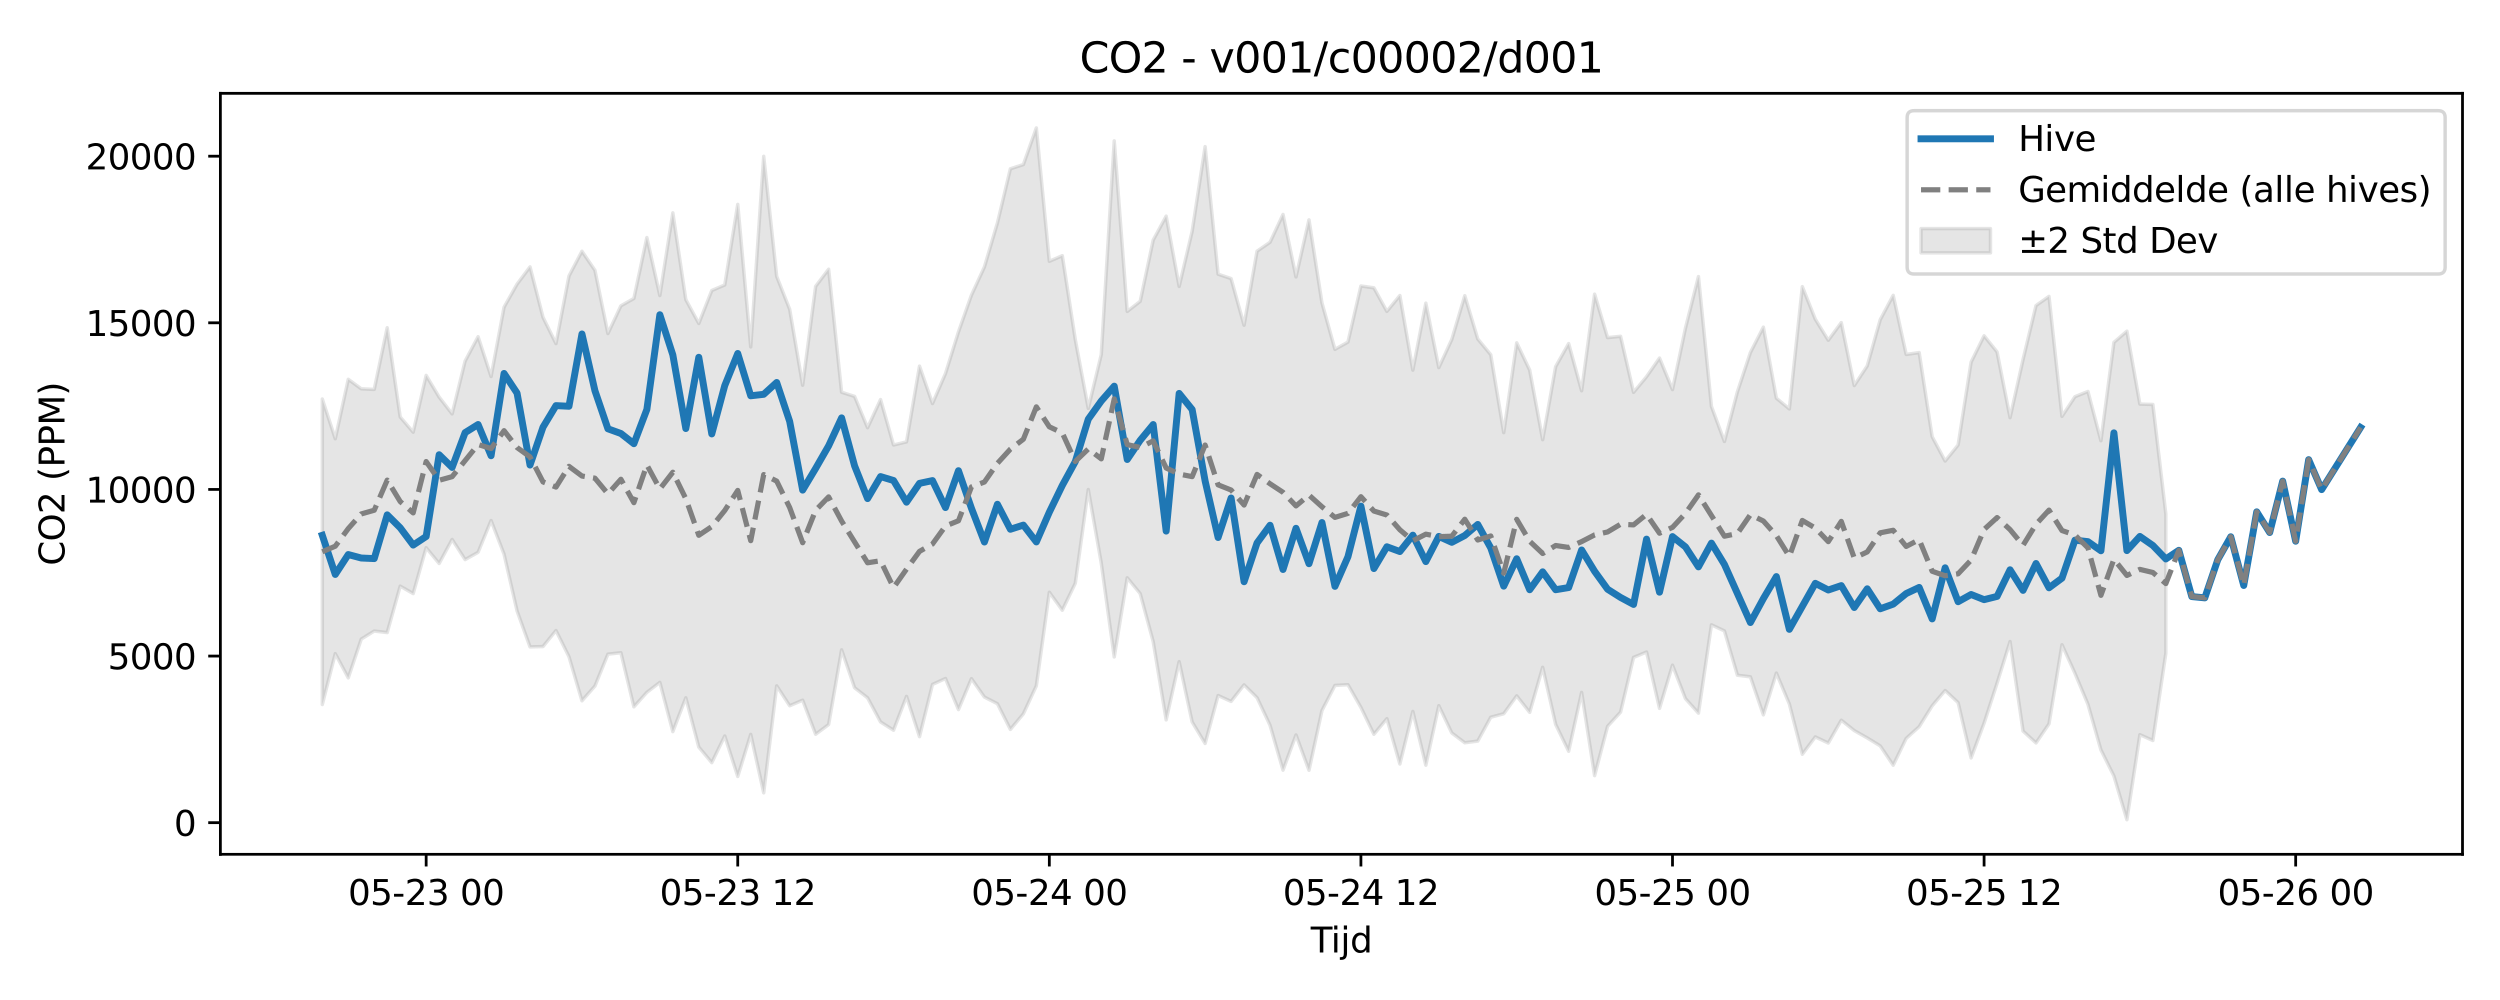 <?xml version="1.0" encoding="utf-8" standalone="no"?>
<!DOCTYPE svg PUBLIC "-//W3C//DTD SVG 1.1//EN"
  "http://www.w3.org/Graphics/SVG/1.1/DTD/svg11.dtd">
<svg xmlns:xlink="http://www.w3.org/1999/xlink" width="720pt" height="288pt" viewBox="0 0 720 288" xmlns="http://www.w3.org/2000/svg" version="1.1">
 <defs>
  <style type="text/css">*{stroke-linejoin: round; stroke-linecap: butt}</style>
 </defs>
 <g id="figure_1">
  <g id="patch_1">
   <path d="M 0 288 
L 720 288 
L 720 0 
L 0 0 
z
" style="fill: #ffffff"/>
  </g>
  <g id="axes_1">
   <g id="patch_2">
    <path d="M 63.47 246.04 
L 709.2 246.04 
L 709.2 26.88 
L 63.47 26.88 
z
" style="fill: #ffffff"/>
   </g>
   <g id="FillBetweenPolyCollection_1">
    <defs>
     <path id="maecdda63f0" d="M 92.821 -173.088 
L 92.821 -85.091 
L 96.56 -99.752 
L 100.299 -92.771 
L 104.038 -103.938 
L 107.777 -106.259 
L 111.516 -105.819 
L 115.256 -119.197 
L 118.995 -117.043 
L 122.734 -130.26 
L 126.473 -125.713 
L 130.212 -132.64 
L 133.951 -126.837 
L 137.69 -128.931 
L 141.429 -138.089 
L 145.168 -128.397 
L 148.907 -112.069 
L 152.646 -101.693 
L 156.385 -101.79 
L 160.124 -106.404 
L 163.863 -98.877 
L 167.602 -86.169 
L 171.341 -90.416 
L 175.08 -99.601 
L 178.819 -100.021 
L 182.558 -84.425 
L 186.297 -88.603 
L 190.036 -91.478 
L 193.775 -77.292 
L 197.514 -87.034 
L 201.253 -72.841 
L 204.992 -68.35 
L 208.731 -76.042 
L 212.47 -64.373 
L 216.209 -76.501 
L 219.948 -59.657 
L 223.687 -90.473 
L 227.426 -84.742 
L 231.165 -86.346 
L 234.904 -76.532 
L 238.643 -79.321 
L 242.382 -100.849 
L 246.121 -89.935 
L 249.861 -87.026 
L 253.6 -80.072 
L 257.339 -77.696 
L 261.078 -87.429 
L 264.817 -75.848 
L 268.556 -90.877 
L 272.295 -92.589 
L 276.034 -83.638 
L 279.773 -92.547 
L 283.512 -87.24 
L 287.251 -85.336 
L 290.99 -77.918 
L 294.729 -82.412 
L 298.468 -90.482 
L 302.207 -117.431 
L 305.946 -112.25 
L 309.685 -120.02 
L 313.424 -147.024 
L 317.163 -125.821 
L 320.902 -98.795 
L 324.641 -121.598 
L 328.38 -117.037 
L 332.119 -103.209 
L 335.858 -80.672 
L 339.597 -97.445 
L 343.336 -80.086 
L 347.075 -73.873 
L 350.814 -87.696 
L 354.553 -85.981 
L 358.292 -90.757 
L 362.031 -87.072 
L 365.77 -79.118 
L 369.509 -66.188 
L 373.248 -76.339 
L 376.987 -66.159 
L 380.726 -83.351 
L 384.465 -90.594 
L 388.205 -90.806 
L 391.944 -84.259 
L 395.683 -76.525 
L 399.422 -81.026 
L 403.161 -67.964 
L 406.9 -83.109 
L 410.639 -67.62 
L 414.378 -84.766 
L 418.117 -76.906 
L 421.856 -74.081 
L 425.595 -74.567 
L 429.334 -81.436 
L 433.073 -82.438 
L 436.812 -87.59 
L 440.551 -82.84 
L 444.29 -95.821 
L 448.029 -79.373 
L 451.768 -71.632 
L 455.507 -88.594 
L 459.246 -64.614 
L 462.985 -78.826 
L 466.724 -82.901 
L 470.463 -98.661 
L 474.202 -100.218 
L 477.941 -83.985 
L 481.68 -96.435 
L 485.419 -86.782 
L 489.158 -82.611 
L 492.897 -108.056 
L 496.636 -106.29 
L 500.375 -93.534 
L 504.114 -93.077 
L 507.853 -82.117 
L 511.592 -94.152 
L 515.331 -85.252 
L 519.07 -70.772 
L 522.809 -75.77 
L 526.549 -74.005 
L 530.288 -80.584 
L 534.027 -77.593 
L 537.766 -75.478 
L 541.505 -73.182 
L 545.244 -67.614 
L 548.983 -75.339 
L 552.722 -78.713 
L 556.461 -84.722 
L 560.2 -89.133 
L 563.939 -85.651 
L 567.678 -69.713 
L 571.417 -79.729 
L 575.156 -91.239 
L 578.895 -103.239 
L 582.634 -77.458 
L 586.373 -74.034 
L 590.112 -79.531 
L 593.851 -102.323 
L 597.59 -94.085 
L 601.329 -85.161 
L 605.068 -72.027 
L 608.807 -64.51 
L 612.546 -51.922 
L 616.285 -76.417 
L 620.024 -74.733 
L 623.763 -99.874 
L 623.763 -139.986 
L 623.763 -139.986 
L 620.024 -171.518 
L 616.285 -171.62 
L 612.546 -192.622 
L 608.807 -189.4 
L 605.068 -161.06 
L 601.329 -175.26 
L 597.59 -173.754 
L 593.851 -168.086 
L 590.112 -202.642 
L 586.373 -200.001 
L 582.634 -184.437 
L 578.895 -167.715 
L 575.156 -186.642 
L 571.417 -191.296 
L 567.678 -183.701 
L 563.939 -159.849 
L 560.2 -155.225 
L 556.461 -162.24 
L 552.722 -186.461 
L 548.983 -185.912 
L 545.244 -202.949 
L 541.505 -195.923 
L 537.766 -182.619 
L 534.027 -176.964 
L 530.288 -195.097 
L 526.549 -190.007 
L 522.809 -196.066 
L 519.07 -205.449 
L 515.331 -170.229 
L 511.592 -173.326 
L 507.853 -193.778 
L 504.114 -186.462 
L 500.375 -175.15 
L 496.636 -160.853 
L 492.897 -170.952 
L 489.158 -208.352 
L 485.419 -193.526 
L 481.68 -175.803 
L 477.941 -184.883 
L 474.202 -179.51 
L 470.463 -175.006 
L 466.724 -191.148 
L 462.985 -190.761 
L 459.246 -203.283 
L 455.507 -175.446 
L 451.768 -189.049 
L 448.029 -182.414 
L 444.29 -161.366 
L 440.551 -181.404 
L 436.812 -189.279 
L 433.073 -163.396 
L 429.334 -185.848 
L 425.595 -190.381 
L 421.856 -202.838 
L 418.117 -190.242 
L 414.378 -182.123 
L 410.639 -200.7 
L 406.9 -181.401 
L 403.161 -202.89 
L 399.422 -198.323 
L 395.683 -205.109 
L 391.944 -205.641 
L 388.205 -189.485 
L 384.465 -187.39 
L 380.726 -200.753 
L 376.987 -224.683 
L 373.248 -208.248 
L 369.509 -226.24 
L 365.77 -218.23 
L 362.031 -215.66 
L 358.292 -194.335 
L 354.553 -207.772 
L 350.814 -209.036 
L 347.075 -245.778 
L 343.336 -221.371 
L 339.597 -205.503 
L 335.858 -225.753 
L 332.119 -218.851 
L 328.38 -201.218 
L 324.641 -198.311 
L 320.902 -247.429 
L 317.163 -185.879 
L 313.424 -170.373 
L 309.685 -190.18 
L 305.946 -214.366 
L 302.207 -212.741 
L 298.468 -251.158 
L 294.729 -240.605 
L 290.99 -239.387 
L 287.251 -223.767 
L 283.512 -211.12 
L 279.773 -202.992 
L 276.034 -192.398 
L 272.295 -180.41 
L 268.556 -171.786 
L 264.817 -182.557 
L 261.078 -160.742 
L 257.339 -159.839 
L 253.6 -172.931 
L 249.861 -164.815 
L 246.121 -173.835 
L 242.382 -175.037 
L 238.643 -210.468 
L 234.904 -205.534 
L 231.165 -177.049 
L 227.426 -198.919 
L 223.687 -208.406 
L 219.948 -242.985 
L 216.209 -188.082 
L 212.47 -229.139 
L 208.731 -205.933 
L 204.992 -204.336 
L 201.253 -194.834 
L 197.514 -201.726 
L 193.775 -226.701 
L 190.036 -202.883 
L 186.297 -219.581 
L 182.558 -202.042 
L 178.819 -199.921 
L 175.08 -191.937 
L 171.341 -210.152 
L 167.602 -215.646 
L 163.863 -208.51 
L 160.124 -189.04 
L 156.385 -196.628 
L 152.646 -211.141 
L 148.907 -206.159 
L 145.168 -199.535 
L 141.429 -179.556 
L 137.69 -191.032 
L 133.951 -184.009 
L 130.212 -168.8 
L 126.473 -173.645 
L 122.734 -179.886 
L 118.995 -163.53 
L 115.256 -167.922 
L 111.516 -193.618 
L 107.777 -175.843 
L 104.038 -176.03 
L 100.299 -178.758 
L 96.56 -161.642 
L 92.821 -173.088 
z
" style="stroke: #808080; stroke-opacity: 0.2"/>
    </defs>
    <g clip-path="url(#p913804d61e)">
     <use xlink:href="#maecdda63f0" x="0" y="288" style="fill: #808080; fill-opacity: 0.2; stroke: #808080; stroke-opacity: 0.2"/>
    </g>
   </g>
   <g id="matplotlib.axis_1">
    <g id="xtick_1">
     <g id="line2d_1">
      <defs>
       <path id="m90dda81947" d="M 0 0 
L 0 3.5 
" style="stroke: #000000; stroke-width: 0.8"/>
      </defs>
      <g>
       <use xlink:href="#m90dda81947" x="122.734" y="246.04" style="stroke: #000000; stroke-width: 0.8"/>
      </g>
     </g>
     <g id="text_1">
      <!-- 05-23 00 -->
      <g transform="translate(100.253 260.638) scale(0.1 -0.1)">
       <defs>
        <path id="DejaVuSans-30" d="M 2034 4250 
Q 1547 4250 1301 3770 
Q 1056 3291 1056 2328 
Q 1056 1369 1301 889 
Q 1547 409 2034 409 
Q 2525 409 2770 889 
Q 3016 1369 3016 2328 
Q 3016 3291 2770 3770 
Q 2525 4250 2034 4250 
z
M 2034 4750 
Q 2819 4750 3233 4129 
Q 3647 3509 3647 2328 
Q 3647 1150 3233 529 
Q 2819 -91 2034 -91 
Q 1250 -91 836 529 
Q 422 1150 422 2328 
Q 422 3509 836 4129 
Q 1250 4750 2034 4750 
z
" transform="scale(0.016)"/>
        <path id="DejaVuSans-35" d="M 691 4666 
L 3169 4666 
L 3169 4134 
L 1269 4134 
L 1269 2991 
Q 1406 3038 1543 3061 
Q 1681 3084 1819 3084 
Q 2600 3084 3056 2656 
Q 3513 2228 3513 1497 
Q 3513 744 3044 326 
Q 2575 -91 1722 -91 
Q 1428 -91 1123 -41 
Q 819 9 494 109 
L 494 744 
Q 775 591 1075 516 
Q 1375 441 1709 441 
Q 2250 441 2565 725 
Q 2881 1009 2881 1497 
Q 2881 1984 2565 2268 
Q 2250 2553 1709 2553 
Q 1456 2553 1204 2497 
Q 953 2441 691 2322 
L 691 4666 
z
" transform="scale(0.016)"/>
        <path id="DejaVuSans-2d" d="M 313 2009 
L 1997 2009 
L 1997 1497 
L 313 1497 
L 313 2009 
z
" transform="scale(0.016)"/>
        <path id="DejaVuSans-32" d="M 1228 531 
L 3431 531 
L 3431 0 
L 469 0 
L 469 531 
Q 828 903 1448 1529 
Q 2069 2156 2228 2338 
Q 2531 2678 2651 2914 
Q 2772 3150 2772 3378 
Q 2772 3750 2511 3984 
Q 2250 4219 1831 4219 
Q 1534 4219 1204 4116 
Q 875 4013 500 3803 
L 500 4441 
Q 881 4594 1212 4672 
Q 1544 4750 1819 4750 
Q 2544 4750 2975 4387 
Q 3406 4025 3406 3419 
Q 3406 3131 3298 2873 
Q 3191 2616 2906 2266 
Q 2828 2175 2409 1742 
Q 1991 1309 1228 531 
z
" transform="scale(0.016)"/>
        <path id="DejaVuSans-33" d="M 2597 2516 
Q 3050 2419 3304 2112 
Q 3559 1806 3559 1356 
Q 3559 666 3084 287 
Q 2609 -91 1734 -91 
Q 1441 -91 1130 -33 
Q 819 25 488 141 
L 488 750 
Q 750 597 1062 519 
Q 1375 441 1716 441 
Q 2309 441 2620 675 
Q 2931 909 2931 1356 
Q 2931 1769 2642 2001 
Q 2353 2234 1838 2234 
L 1294 2234 
L 1294 2753 
L 1863 2753 
Q 2328 2753 2575 2939 
Q 2822 3125 2822 3475 
Q 2822 3834 2567 4026 
Q 2313 4219 1838 4219 
Q 1578 4219 1281 4162 
Q 984 4106 628 3988 
L 628 4550 
Q 988 4650 1302 4700 
Q 1616 4750 1894 4750 
Q 2613 4750 3031 4423 
Q 3450 4097 3450 3541 
Q 3450 3153 3228 2886 
Q 3006 2619 2597 2516 
z
" transform="scale(0.016)"/>
        <path id="DejaVuSans-20" transform="scale(0.016)"/>
       </defs>
       <use xlink:href="#DejaVuSans-30"/>
       <use xlink:href="#DejaVuSans-35" transform="translate(63.623 0)"/>
       <use xlink:href="#DejaVuSans-2d" transform="translate(127.246 0)"/>
       <use xlink:href="#DejaVuSans-32" transform="translate(163.33 0)"/>
       <use xlink:href="#DejaVuSans-33" transform="translate(226.953 0)"/>
       <use xlink:href="#DejaVuSans-20" transform="translate(290.576 0)"/>
       <use xlink:href="#DejaVuSans-30" transform="translate(322.363 0)"/>
       <use xlink:href="#DejaVuSans-30" transform="translate(385.986 0)"/>
      </g>
     </g>
    </g>
    <g id="xtick_2">
     <g id="line2d_2">
      <g>
       <use xlink:href="#m90dda81947" x="212.47" y="246.04" style="stroke: #000000; stroke-width: 0.8"/>
      </g>
     </g>
     <g id="text_2">
      <!-- 05-23 12 -->
      <g transform="translate(189.99 260.638) scale(0.1 -0.1)">
       <defs>
        <path id="DejaVuSans-31" d="M 794 531 
L 1825 531 
L 1825 4091 
L 703 3866 
L 703 4441 
L 1819 4666 
L 2450 4666 
L 2450 531 
L 3481 531 
L 3481 0 
L 794 0 
L 794 531 
z
" transform="scale(0.016)"/>
       </defs>
       <use xlink:href="#DejaVuSans-30"/>
       <use xlink:href="#DejaVuSans-35" transform="translate(63.623 0)"/>
       <use xlink:href="#DejaVuSans-2d" transform="translate(127.246 0)"/>
       <use xlink:href="#DejaVuSans-32" transform="translate(163.33 0)"/>
       <use xlink:href="#DejaVuSans-33" transform="translate(226.953 0)"/>
       <use xlink:href="#DejaVuSans-20" transform="translate(290.576 0)"/>
       <use xlink:href="#DejaVuSans-31" transform="translate(322.363 0)"/>
       <use xlink:href="#DejaVuSans-32" transform="translate(385.986 0)"/>
      </g>
     </g>
    </g>
    <g id="xtick_3">
     <g id="line2d_3">
      <g>
       <use xlink:href="#m90dda81947" x="302.207" y="246.04" style="stroke: #000000; stroke-width: 0.8"/>
      </g>
     </g>
     <g id="text_3">
      <!-- 05-24 00 -->
      <g transform="translate(279.726 260.638) scale(0.1 -0.1)">
       <defs>
        <path id="DejaVuSans-34" d="M 2419 4116 
L 825 1625 
L 2419 1625 
L 2419 4116 
z
M 2253 4666 
L 3047 4666 
L 3047 1625 
L 3713 1625 
L 3713 1100 
L 3047 1100 
L 3047 0 
L 2419 0 
L 2419 1100 
L 313 1100 
L 313 1709 
L 2253 4666 
z
" transform="scale(0.016)"/>
       </defs>
       <use xlink:href="#DejaVuSans-30"/>
       <use xlink:href="#DejaVuSans-35" transform="translate(63.623 0)"/>
       <use xlink:href="#DejaVuSans-2d" transform="translate(127.246 0)"/>
       <use xlink:href="#DejaVuSans-32" transform="translate(163.33 0)"/>
       <use xlink:href="#DejaVuSans-34" transform="translate(226.953 0)"/>
       <use xlink:href="#DejaVuSans-20" transform="translate(290.576 0)"/>
       <use xlink:href="#DejaVuSans-30" transform="translate(322.363 0)"/>
       <use xlink:href="#DejaVuSans-30" transform="translate(385.986 0)"/>
      </g>
     </g>
    </g>
    <g id="xtick_4">
     <g id="line2d_4">
      <g>
       <use xlink:href="#m90dda81947" x="391.944" y="246.04" style="stroke: #000000; stroke-width: 0.8"/>
      </g>
     </g>
     <g id="text_4">
      <!-- 05-24 12 -->
      <g transform="translate(369.463 260.638) scale(0.1 -0.1)">
       <use xlink:href="#DejaVuSans-30"/>
       <use xlink:href="#DejaVuSans-35" transform="translate(63.623 0)"/>
       <use xlink:href="#DejaVuSans-2d" transform="translate(127.246 0)"/>
       <use xlink:href="#DejaVuSans-32" transform="translate(163.33 0)"/>
       <use xlink:href="#DejaVuSans-34" transform="translate(226.953 0)"/>
       <use xlink:href="#DejaVuSans-20" transform="translate(290.576 0)"/>
       <use xlink:href="#DejaVuSans-31" transform="translate(322.363 0)"/>
       <use xlink:href="#DejaVuSans-32" transform="translate(385.986 0)"/>
      </g>
     </g>
    </g>
    <g id="xtick_5">
     <g id="line2d_5">
      <g>
       <use xlink:href="#m90dda81947" x="481.68" y="246.04" style="stroke: #000000; stroke-width: 0.8"/>
      </g>
     </g>
     <g id="text_5">
      <!-- 05-25 00 -->
      <g transform="translate(459.2 260.638) scale(0.1 -0.1)">
       <use xlink:href="#DejaVuSans-30"/>
       <use xlink:href="#DejaVuSans-35" transform="translate(63.623 0)"/>
       <use xlink:href="#DejaVuSans-2d" transform="translate(127.246 0)"/>
       <use xlink:href="#DejaVuSans-32" transform="translate(163.33 0)"/>
       <use xlink:href="#DejaVuSans-35" transform="translate(226.953 0)"/>
       <use xlink:href="#DejaVuSans-20" transform="translate(290.576 0)"/>
       <use xlink:href="#DejaVuSans-30" transform="translate(322.363 0)"/>
       <use xlink:href="#DejaVuSans-30" transform="translate(385.986 0)"/>
      </g>
     </g>
    </g>
    <g id="xtick_6">
     <g id="line2d_6">
      <g>
       <use xlink:href="#m90dda81947" x="571.417" y="246.04" style="stroke: #000000; stroke-width: 0.8"/>
      </g>
     </g>
     <g id="text_6">
      <!-- 05-25 12 -->
      <g transform="translate(548.936 260.638) scale(0.1 -0.1)">
       <use xlink:href="#DejaVuSans-30"/>
       <use xlink:href="#DejaVuSans-35" transform="translate(63.623 0)"/>
       <use xlink:href="#DejaVuSans-2d" transform="translate(127.246 0)"/>
       <use xlink:href="#DejaVuSans-32" transform="translate(163.33 0)"/>
       <use xlink:href="#DejaVuSans-35" transform="translate(226.953 0)"/>
       <use xlink:href="#DejaVuSans-20" transform="translate(290.576 0)"/>
       <use xlink:href="#DejaVuSans-31" transform="translate(322.363 0)"/>
       <use xlink:href="#DejaVuSans-32" transform="translate(385.986 0)"/>
      </g>
     </g>
    </g>
    <g id="xtick_7">
     <g id="line2d_7">
      <g>
       <use xlink:href="#m90dda81947" x="661.154" y="246.04" style="stroke: #000000; stroke-width: 0.8"/>
      </g>
     </g>
     <g id="text_7">
      <!-- 05-26 00 -->
      <g transform="translate(638.673 260.638) scale(0.1 -0.1)">
       <defs>
        <path id="DejaVuSans-36" d="M 2113 2584 
Q 1688 2584 1439 2293 
Q 1191 2003 1191 1497 
Q 1191 994 1439 701 
Q 1688 409 2113 409 
Q 2538 409 2786 701 
Q 3034 994 3034 1497 
Q 3034 2003 2786 2293 
Q 2538 2584 2113 2584 
z
M 3366 4563 
L 3366 3988 
Q 3128 4100 2886 4159 
Q 2644 4219 2406 4219 
Q 1781 4219 1451 3797 
Q 1122 3375 1075 2522 
Q 1259 2794 1537 2939 
Q 1816 3084 2150 3084 
Q 2853 3084 3261 2657 
Q 3669 2231 3669 1497 
Q 3669 778 3244 343 
Q 2819 -91 2113 -91 
Q 1303 -91 875 529 
Q 447 1150 447 2328 
Q 447 3434 972 4092 
Q 1497 4750 2381 4750 
Q 2619 4750 2861 4703 
Q 3103 4656 3366 4563 
z
" transform="scale(0.016)"/>
       </defs>
       <use xlink:href="#DejaVuSans-30"/>
       <use xlink:href="#DejaVuSans-35" transform="translate(63.623 0)"/>
       <use xlink:href="#DejaVuSans-2d" transform="translate(127.246 0)"/>
       <use xlink:href="#DejaVuSans-32" transform="translate(163.33 0)"/>
       <use xlink:href="#DejaVuSans-36" transform="translate(226.953 0)"/>
       <use xlink:href="#DejaVuSans-20" transform="translate(290.576 0)"/>
       <use xlink:href="#DejaVuSans-30" transform="translate(322.363 0)"/>
       <use xlink:href="#DejaVuSans-30" transform="translate(385.986 0)"/>
      </g>
     </g>
    </g>
    <g id="text_8">
     <!-- Tijd -->
     <g transform="translate(377.485 274.317) scale(0.1 -0.1)">
      <defs>
       <path id="DejaVuSans-54" d="M -19 4666 
L 3928 4666 
L 3928 4134 
L 2272 4134 
L 2272 0 
L 1638 0 
L 1638 4134 
L -19 4134 
L -19 4666 
z
" transform="scale(0.016)"/>
       <path id="DejaVuSans-69" d="M 603 3500 
L 1178 3500 
L 1178 0 
L 603 0 
L 603 3500 
z
M 603 4863 
L 1178 4863 
L 1178 4134 
L 603 4134 
L 603 4863 
z
" transform="scale(0.016)"/>
       <path id="DejaVuSans-6a" d="M 603 3500 
L 1178 3500 
L 1178 -63 
Q 1178 -731 923 -1031 
Q 669 -1331 103 -1331 
L -116 -1331 
L -116 -844 
L 38 -844 
Q 366 -844 484 -692 
Q 603 -541 603 -63 
L 603 3500 
z
M 603 4863 
L 1178 4863 
L 1178 4134 
L 603 4134 
L 603 4863 
z
" transform="scale(0.016)"/>
       <path id="DejaVuSans-64" d="M 2906 2969 
L 2906 4863 
L 3481 4863 
L 3481 0 
L 2906 0 
L 2906 525 
Q 2725 213 2448 61 
Q 2172 -91 1784 -91 
Q 1150 -91 751 415 
Q 353 922 353 1747 
Q 353 2572 751 3078 
Q 1150 3584 1784 3584 
Q 2172 3584 2448 3432 
Q 2725 3281 2906 2969 
z
M 947 1747 
Q 947 1113 1208 752 
Q 1469 391 1925 391 
Q 2381 391 2643 752 
Q 2906 1113 2906 1747 
Q 2906 2381 2643 2742 
Q 2381 3103 1925 3103 
Q 1469 3103 1208 2742 
Q 947 2381 947 1747 
z
" transform="scale(0.016)"/>
      </defs>
      <use xlink:href="#DejaVuSans-54"/>
      <use xlink:href="#DejaVuSans-69" transform="translate(57.959 0)"/>
      <use xlink:href="#DejaVuSans-6a" transform="translate(85.742 0)"/>
      <use xlink:href="#DejaVuSans-64" transform="translate(113.525 0)"/>
     </g>
    </g>
   </g>
   <g id="matplotlib.axis_2">
    <g id="ytick_1">
     <g id="line2d_8">
      <defs>
       <path id="mf1feaab567" d="M 0 0 
L -3.5 0 
" style="stroke: #000000; stroke-width: 0.8"/>
      </defs>
      <g>
       <use xlink:href="#mf1feaab567" x="63.47" y="236.93" style="stroke: #000000; stroke-width: 0.8"/>
      </g>
     </g>
     <g id="text_9">
      <!-- 0 -->
      <g transform="translate(50.108 240.729) scale(0.1 -0.1)">
       <use xlink:href="#DejaVuSans-30"/>
      </g>
     </g>
    </g>
    <g id="ytick_2">
     <g id="line2d_9">
      <g>
       <use xlink:href="#mf1feaab567" x="63.47" y="188.943" style="stroke: #000000; stroke-width: 0.8"/>
      </g>
     </g>
     <g id="text_10">
      <!-- 5000 -->
      <g transform="translate(31.02 192.742) scale(0.1 -0.1)">
       <use xlink:href="#DejaVuSans-35"/>
       <use xlink:href="#DejaVuSans-30" transform="translate(63.623 0)"/>
       <use xlink:href="#DejaVuSans-30" transform="translate(127.246 0)"/>
       <use xlink:href="#DejaVuSans-30" transform="translate(190.869 0)"/>
      </g>
     </g>
    </g>
    <g id="ytick_3">
     <g id="line2d_10">
      <g>
       <use xlink:href="#mf1feaab567" x="63.47" y="140.956" style="stroke: #000000; stroke-width: 0.8"/>
      </g>
     </g>
     <g id="text_11">
      <!-- 10000 -->
      <g transform="translate(24.657 144.756) scale(0.1 -0.1)">
       <use xlink:href="#DejaVuSans-31"/>
       <use xlink:href="#DejaVuSans-30" transform="translate(63.623 0)"/>
       <use xlink:href="#DejaVuSans-30" transform="translate(127.246 0)"/>
       <use xlink:href="#DejaVuSans-30" transform="translate(190.869 0)"/>
       <use xlink:href="#DejaVuSans-30" transform="translate(254.492 0)"/>
      </g>
     </g>
    </g>
    <g id="ytick_4">
     <g id="line2d_11">
      <g>
       <use xlink:href="#mf1feaab567" x="63.47" y="92.969" style="stroke: #000000; stroke-width: 0.8"/>
      </g>
     </g>
     <g id="text_12">
      <!-- 15000 -->
      <g transform="translate(24.657 96.769) scale(0.1 -0.1)">
       <use xlink:href="#DejaVuSans-31"/>
       <use xlink:href="#DejaVuSans-35" transform="translate(63.623 0)"/>
       <use xlink:href="#DejaVuSans-30" transform="translate(127.246 0)"/>
       <use xlink:href="#DejaVuSans-30" transform="translate(190.869 0)"/>
       <use xlink:href="#DejaVuSans-30" transform="translate(254.492 0)"/>
      </g>
     </g>
    </g>
    <g id="ytick_5">
     <g id="line2d_12">
      <g>
       <use xlink:href="#mf1feaab567" x="63.47" y="44.982" style="stroke: #000000; stroke-width: 0.8"/>
      </g>
     </g>
     <g id="text_13">
      <!-- 20000 -->
      <g transform="translate(24.657 48.782) scale(0.1 -0.1)">
       <use xlink:href="#DejaVuSans-32"/>
       <use xlink:href="#DejaVuSans-30" transform="translate(63.623 0)"/>
       <use xlink:href="#DejaVuSans-30" transform="translate(127.246 0)"/>
       <use xlink:href="#DejaVuSans-30" transform="translate(190.869 0)"/>
       <use xlink:href="#DejaVuSans-30" transform="translate(254.492 0)"/>
      </g>
     </g>
    </g>
    <g id="text_14">
     <!-- CO2 (PPM) -->
     <g transform="translate(18.578 162.903) rotate(-90) scale(0.1 -0.1)">
      <defs>
       <path id="DejaVuSans-43" d="M 4122 4306 
L 4122 3641 
Q 3803 3938 3442 4084 
Q 3081 4231 2675 4231 
Q 1875 4231 1450 3742 
Q 1025 3253 1025 2328 
Q 1025 1406 1450 917 
Q 1875 428 2675 428 
Q 3081 428 3442 575 
Q 3803 722 4122 1019 
L 4122 359 
Q 3791 134 3420 21 
Q 3050 -91 2638 -91 
Q 1578 -91 968 557 
Q 359 1206 359 2328 
Q 359 3453 968 4101 
Q 1578 4750 2638 4750 
Q 3056 4750 3426 4639 
Q 3797 4528 4122 4306 
z
" transform="scale(0.016)"/>
       <path id="DejaVuSans-4f" d="M 2522 4238 
Q 1834 4238 1429 3725 
Q 1025 3213 1025 2328 
Q 1025 1447 1429 934 
Q 1834 422 2522 422 
Q 3209 422 3611 934 
Q 4013 1447 4013 2328 
Q 4013 3213 3611 3725 
Q 3209 4238 2522 4238 
z
M 2522 4750 
Q 3503 4750 4090 4092 
Q 4678 3434 4678 2328 
Q 4678 1225 4090 567 
Q 3503 -91 2522 -91 
Q 1538 -91 948 565 
Q 359 1222 359 2328 
Q 359 3434 948 4092 
Q 1538 4750 2522 4750 
z
" transform="scale(0.016)"/>
       <path id="DejaVuSans-28" d="M 1984 4856 
Q 1566 4138 1362 3434 
Q 1159 2731 1159 2009 
Q 1159 1288 1364 580 
Q 1569 -128 1984 -844 
L 1484 -844 
Q 1016 -109 783 600 
Q 550 1309 550 2009 
Q 550 2706 781 3412 
Q 1013 4119 1484 4856 
L 1984 4856 
z
" transform="scale(0.016)"/>
       <path id="DejaVuSans-50" d="M 1259 4147 
L 1259 2394 
L 2053 2394 
Q 2494 2394 2734 2622 
Q 2975 2850 2975 3272 
Q 2975 3691 2734 3919 
Q 2494 4147 2053 4147 
L 1259 4147 
z
M 628 4666 
L 2053 4666 
Q 2838 4666 3239 4311 
Q 3641 3956 3641 3272 
Q 3641 2581 3239 2228 
Q 2838 1875 2053 1875 
L 1259 1875 
L 1259 0 
L 628 0 
L 628 4666 
z
" transform="scale(0.016)"/>
       <path id="DejaVuSans-4d" d="M 628 4666 
L 1569 4666 
L 2759 1491 
L 3956 4666 
L 4897 4666 
L 4897 0 
L 4281 0 
L 4281 4097 
L 3078 897 
L 2444 897 
L 1241 4097 
L 1241 0 
L 628 0 
L 628 4666 
z
" transform="scale(0.016)"/>
       <path id="DejaVuSans-29" d="M 513 4856 
L 1013 4856 
Q 1481 4119 1714 3412 
Q 1947 2706 1947 2009 
Q 1947 1309 1714 600 
Q 1481 -109 1013 -844 
L 513 -844 
Q 928 -128 1133 580 
Q 1338 1288 1338 2009 
Q 1338 2731 1133 3434 
Q 928 4138 513 4856 
z
" transform="scale(0.016)"/>
      </defs>
      <use xlink:href="#DejaVuSans-43"/>
      <use xlink:href="#DejaVuSans-4f" transform="translate(69.824 0)"/>
      <use xlink:href="#DejaVuSans-32" transform="translate(148.535 0)"/>
      <use xlink:href="#DejaVuSans-20" transform="translate(212.158 0)"/>
      <use xlink:href="#DejaVuSans-28" transform="translate(243.945 0)"/>
      <use xlink:href="#DejaVuSans-50" transform="translate(282.959 0)"/>
      <use xlink:href="#DejaVuSans-50" transform="translate(343.262 0)"/>
      <use xlink:href="#DejaVuSans-4d" transform="translate(403.564 0)"/>
      <use xlink:href="#DejaVuSans-29" transform="translate(489.844 0)"/>
     </g>
    </g>
   </g>
   <g id="line2d_13">
    <path d="M 92.821 154.172 
L 96.56 165.439 
L 100.299 159.71 
L 104.038 160.708 
L 107.777 160.874 
L 111.516 148.279 
L 115.256 151.996 
L 118.995 156.984 
L 122.734 154.505 
L 126.473 130.965 
L 130.212 134.616 
L 133.951 124.593 
L 137.69 122.257 
L 141.429 131.25 
L 145.168 107.557 
L 148.907 113.201 
L 152.646 133.937 
L 156.385 123.028 
L 160.124 116.819 
L 163.863 117.006 
L 167.602 96.185 
L 171.341 112.519 
L 175.08 123.492 
L 178.819 124.845 
L 182.558 127.784 
L 186.297 117.916 
L 190.036 90.647 
L 193.775 102.212 
L 197.514 123.417 
L 201.253 102.903 
L 204.992 124.97 
L 208.731 111.041 
L 212.47 101.805 
L 216.209 113.988 
L 219.948 113.562 
L 223.687 110.153 
L 227.426 121.362 
L 231.165 141.151 
L 234.904 134.904 
L 238.643 128.4 
L 242.382 120.348 
L 246.121 134.168 
L 249.861 143.591 
L 253.6 137.255 
L 257.339 138.389 
L 261.078 144.629 
L 264.817 139.206 
L 268.556 138.41 
L 272.295 146.177 
L 276.034 135.563 
L 279.773 146.376 
L 283.512 156.101 
L 287.251 145.23 
L 290.99 152.428 
L 294.729 151.232 
L 298.468 156.072 
L 302.207 147.508 
L 305.946 139.795 
L 309.685 132.946 
L 313.424 120.722 
L 317.163 115.491 
L 320.902 111.219 
L 324.641 132.331 
L 328.38 126.805 
L 332.119 122.27 
L 335.858 152.953 
L 339.597 113.303 
L 343.336 117.937 
L 347.075 138.522 
L 350.814 154.801 
L 354.553 143.426 
L 358.292 167.536 
L 362.031 156.366 
L 365.77 151.278 
L 369.509 164.012 
L 373.248 152.152 
L 376.987 162.346 
L 380.726 150.491 
L 384.465 168.87 
L 388.205 160.353 
L 391.944 145.765 
L 395.683 163.744 
L 399.422 157.469 
L 403.161 158.846 
L 406.9 154.13 
L 410.639 161.739 
L 414.378 154.489 
L 418.117 156.187 
L 421.856 154.229 
L 425.595 151.04 
L 429.334 157.804 
L 433.073 168.811 
L 436.812 160.925 
L 440.551 169.841 
L 444.29 164.687 
L 448.029 169.841 
L 451.768 169.217 
L 455.507 158.401 
L 459.246 164.534 
L 462.985 169.7 
L 466.724 172.068 
L 470.463 174.077 
L 474.202 155.272 
L 477.941 170.551 
L 481.68 154.537 
L 485.419 157.515 
L 489.158 163.254 
L 492.897 156.424 
L 496.636 162.56 
L 504.114 179.288 
L 507.853 172.393 
L 511.592 166.058 
L 515.331 181.251 
L 522.809 167.999 
L 526.549 169.921 
L 530.288 168.654 
L 534.027 174.96 
L 537.766 169.576 
L 541.505 175.331 
L 545.244 173.99 
L 548.983 170.943 
L 552.722 169.177 
L 556.461 178.242 
L 560.2 163.529 
L 563.939 173.293 
L 567.678 171.214 
L 571.417 172.701 
L 575.156 171.764 
L 578.895 164.099 
L 582.634 170.027 
L 586.373 162.291 
L 590.112 169.283 
L 593.851 166.509 
L 597.59 155.568 
L 601.329 155.995 
L 605.068 158.62 
L 608.807 124.663 
L 612.546 158.572 
L 616.285 154.492 
L 620.024 157.094 
L 623.763 160.98 
L 627.502 158.491 
L 631.241 171.815 
L 634.98 172.183 
L 638.719 161.2 
L 642.458 154.591 
L 646.197 168.616 
L 649.936 147.412 
L 653.675 153.363 
L 657.414 138.57 
L 661.154 155.867 
L 664.893 132.383 
L 668.632 141.004 
L 679.849 123.121 
L 679.849 123.121 
" clip-path="url(#p913804d61e)" style="fill: none; stroke: #1f77b4; stroke-width: 2; stroke-linecap: square"/>
   </g>
   <g id="line2d_14">
    <path d="M 92.821 158.911 
L 96.56 157.303 
L 100.299 152.235 
L 104.038 148.016 
L 107.777 146.949 
L 111.516 138.281 
L 115.256 144.44 
L 118.995 147.714 
L 122.734 132.927 
L 126.473 138.321 
L 130.212 137.28 
L 137.69 128.018 
L 141.429 129.177 
L 145.168 124.034 
L 148.907 128.886 
L 152.646 131.583 
L 156.385 138.791 
L 160.124 140.278 
L 163.863 134.307 
L 167.602 137.093 
L 171.341 137.716 
L 175.08 142.231 
L 178.819 138.029 
L 182.558 144.766 
L 186.297 133.908 
L 190.036 140.82 
L 193.775 136.004 
L 197.514 143.62 
L 201.253 154.163 
L 204.992 151.657 
L 208.731 147.013 
L 212.47 141.244 
L 216.209 155.708 
L 219.948 136.679 
L 223.687 138.561 
L 227.426 146.17 
L 231.165 156.303 
L 234.904 146.967 
L 238.643 143.106 
L 242.382 150.057 
L 249.861 162.08 
L 253.6 161.499 
L 257.339 169.233 
L 261.078 163.915 
L 264.817 158.798 
L 268.556 156.668 
L 272.295 151.501 
L 276.034 149.982 
L 279.773 140.231 
L 283.512 138.82 
L 287.251 133.448 
L 290.99 129.347 
L 294.729 126.491 
L 298.468 117.18 
L 302.207 122.914 
L 305.946 124.692 
L 309.685 132.9 
L 313.424 129.302 
L 317.163 132.15 
L 320.902 114.888 
L 324.641 128.045 
L 328.38 128.872 
L 332.119 126.97 
L 335.858 134.787 
L 339.597 136.526 
L 343.336 137.271 
L 347.075 128.174 
L 350.814 139.634 
L 354.553 141.124 
L 358.292 145.454 
L 362.031 136.634 
L 365.77 139.326 
L 369.509 141.786 
L 373.248 145.706 
L 376.987 142.579 
L 380.726 145.948 
L 384.465 149.008 
L 388.205 147.854 
L 391.944 143.05 
L 395.683 147.183 
L 399.422 148.325 
L 403.161 152.573 
L 406.9 155.745 
L 410.639 153.84 
L 414.378 154.555 
L 418.117 154.426 
L 421.856 149.54 
L 425.595 155.526 
L 429.334 154.358 
L 433.073 165.083 
L 436.812 149.566 
L 440.551 155.878 
L 444.29 159.407 
L 448.029 157.107 
L 451.768 157.66 
L 455.507 155.98 
L 459.246 154.051 
L 462.985 153.206 
L 466.724 150.975 
L 470.463 151.166 
L 474.202 148.136 
L 477.941 153.566 
L 481.68 151.881 
L 485.419 147.846 
L 489.158 142.519 
L 496.636 154.428 
L 500.375 153.658 
L 504.114 148.23 
L 507.853 150.052 
L 511.592 154.261 
L 515.331 160.259 
L 519.07 149.889 
L 522.809 152.082 
L 526.549 155.994 
L 530.288 150.159 
L 534.027 160.721 
L 537.766 158.951 
L 541.505 153.447 
L 545.244 152.719 
L 548.983 157.374 
L 552.722 155.413 
L 556.461 164.519 
L 560.2 165.821 
L 563.939 165.25 
L 567.678 161.293 
L 571.417 152.488 
L 575.156 149.06 
L 578.895 152.523 
L 582.634 157.053 
L 586.373 150.983 
L 590.112 146.913 
L 593.851 152.796 
L 597.59 154.08 
L 601.329 157.79 
L 605.068 171.457 
L 608.807 161.045 
L 612.546 165.728 
L 616.285 163.981 
L 620.024 164.874 
L 623.763 168.07 
L 627.502 158.491 
L 631.241 171.815 
L 634.98 172.183 
L 638.719 161.2 
L 642.458 154.591 
L 646.197 168.616 
L 649.936 147.412 
L 653.675 153.363 
L 657.414 138.57 
L 661.154 155.867 
L 664.893 132.383 
L 668.632 141.004 
L 679.849 123.121 
L 679.849 123.121 
" clip-path="url(#p913804d61e)" style="fill: none; stroke-dasharray: 5.55,2.4; stroke-dashoffset: 0; stroke: #808080; stroke-width: 1.5"/>
   </g>
   <g id="patch_3">
    <path d="M 63.47 246.04 
L 63.47 26.88 
" style="fill: none; stroke: #000000; stroke-width: 0.8; stroke-linejoin: miter; stroke-linecap: square"/>
   </g>
   <g id="patch_4">
    <path d="M 709.2 246.04 
L 709.2 26.88 
" style="fill: none; stroke: #000000; stroke-width: 0.8; stroke-linejoin: miter; stroke-linecap: square"/>
   </g>
   <g id="patch_5">
    <path d="M 63.47 246.04 
L 709.2 246.04 
" style="fill: none; stroke: #000000; stroke-width: 0.8; stroke-linejoin: miter; stroke-linecap: square"/>
   </g>
   <g id="patch_6">
    <path d="M 63.47 26.88 
L 709.2 26.88 
" style="fill: none; stroke: #000000; stroke-width: 0.8; stroke-linejoin: miter; stroke-linecap: square"/>
   </g>
   <g id="text_15">
    <!-- CO2 - v001/c00002/d001 -->
    <g transform="translate(310.932 20.88) scale(0.12 -0.12)">
     <defs>
      <path id="DejaVuSans-76" d="M 191 3500 
L 800 3500 
L 1894 563 
L 2988 3500 
L 3597 3500 
L 2284 0 
L 1503 0 
L 191 3500 
z
" transform="scale(0.016)"/>
      <path id="DejaVuSans-2f" d="M 1625 4666 
L 2156 4666 
L 531 -594 
L 0 -594 
L 1625 4666 
z
" transform="scale(0.016)"/>
      <path id="DejaVuSans-63" d="M 3122 3366 
L 3122 2828 
Q 2878 2963 2633 3030 
Q 2388 3097 2138 3097 
Q 1578 3097 1268 2742 
Q 959 2388 959 1747 
Q 959 1106 1268 751 
Q 1578 397 2138 397 
Q 2388 397 2633 464 
Q 2878 531 3122 666 
L 3122 134 
Q 2881 22 2623 -34 
Q 2366 -91 2075 -91 
Q 1284 -91 818 406 
Q 353 903 353 1747 
Q 353 2603 823 3093 
Q 1294 3584 2113 3584 
Q 2378 3584 2631 3529 
Q 2884 3475 3122 3366 
z
" transform="scale(0.016)"/>
     </defs>
     <use xlink:href="#DejaVuSans-43"/>
     <use xlink:href="#DejaVuSans-4f" transform="translate(69.824 0)"/>
     <use xlink:href="#DejaVuSans-32" transform="translate(148.535 0)"/>
     <use xlink:href="#DejaVuSans-20" transform="translate(212.158 0)"/>
     <use xlink:href="#DejaVuSans-2d" transform="translate(243.945 0)"/>
     <use xlink:href="#DejaVuSans-20" transform="translate(280.029 0)"/>
     <use xlink:href="#DejaVuSans-76" transform="translate(311.816 0)"/>
     <use xlink:href="#DejaVuSans-30" transform="translate(370.996 0)"/>
     <use xlink:href="#DejaVuSans-30" transform="translate(434.619 0)"/>
     <use xlink:href="#DejaVuSans-31" transform="translate(498.242 0)"/>
     <use xlink:href="#DejaVuSans-2f" transform="translate(561.865 0)"/>
     <use xlink:href="#DejaVuSans-63" transform="translate(595.557 0)"/>
     <use xlink:href="#DejaVuSans-30" transform="translate(650.537 0)"/>
     <use xlink:href="#DejaVuSans-30" transform="translate(714.16 0)"/>
     <use xlink:href="#DejaVuSans-30" transform="translate(777.783 0)"/>
     <use xlink:href="#DejaVuSans-30" transform="translate(841.406 0)"/>
     <use xlink:href="#DejaVuSans-32" transform="translate(905.029 0)"/>
     <use xlink:href="#DejaVuSans-2f" transform="translate(968.652 0)"/>
     <use xlink:href="#DejaVuSans-64" transform="translate(1002.344 0)"/>
     <use xlink:href="#DejaVuSans-30" transform="translate(1065.82 0)"/>
     <use xlink:href="#DejaVuSans-30" transform="translate(1129.443 0)"/>
     <use xlink:href="#DejaVuSans-31" transform="translate(1193.066 0)"/>
    </g>
   </g>
   <g id="legend_1">
    <g id="patch_7">
     <path d="M 551.256 78.914 
L 702.2 78.914 
Q 704.2 78.914 704.2 76.914 
L 704.2 33.88 
Q 704.2 31.88 702.2 31.88 
L 551.256 31.88 
Q 549.256 31.88 549.256 33.88 
L 549.256 76.914 
Q 549.256 78.914 551.256 78.914 
z
" style="fill: #ffffff; opacity: 0.8; stroke: #cccccc; stroke-linejoin: miter"/>
    </g>
    <g id="line2d_15">
     <path d="M 553.256 39.978 
L 563.256 39.978 
L 573.256 39.978 
" style="fill: none; stroke: #1f77b4; stroke-width: 2; stroke-linecap: square"/>
    </g>
    <g id="text_16">
     <!-- Hive -->
     <g transform="translate(581.256 43.478) scale(0.1 -0.1)">
      <defs>
       <path id="DejaVuSans-48" d="M 628 4666 
L 1259 4666 
L 1259 2753 
L 3553 2753 
L 3553 4666 
L 4184 4666 
L 4184 0 
L 3553 0 
L 3553 2222 
L 1259 2222 
L 1259 0 
L 628 0 
L 628 4666 
z
" transform="scale(0.016)"/>
       <path id="DejaVuSans-65" d="M 3597 1894 
L 3597 1613 
L 953 1613 
Q 991 1019 1311 708 
Q 1631 397 2203 397 
Q 2534 397 2845 478 
Q 3156 559 3463 722 
L 3463 178 
Q 3153 47 2828 -22 
Q 2503 -91 2169 -91 
Q 1331 -91 842 396 
Q 353 884 353 1716 
Q 353 2575 817 3079 
Q 1281 3584 2069 3584 
Q 2775 3584 3186 3129 
Q 3597 2675 3597 1894 
z
M 3022 2063 
Q 3016 2534 2758 2815 
Q 2500 3097 2075 3097 
Q 1594 3097 1305 2825 
Q 1016 2553 972 2059 
L 3022 2063 
z
" transform="scale(0.016)"/>
      </defs>
      <use xlink:href="#DejaVuSans-48"/>
      <use xlink:href="#DejaVuSans-69" transform="translate(75.195 0)"/>
      <use xlink:href="#DejaVuSans-76" transform="translate(102.979 0)"/>
      <use xlink:href="#DejaVuSans-65" transform="translate(162.158 0)"/>
     </g>
    </g>
    <g id="line2d_16">
     <path d="M 553.256 54.657 
L 563.256 54.657 
L 573.256 54.657 
" style="fill: none; stroke-dasharray: 5.55,2.4; stroke-dashoffset: 0; stroke: #808080; stroke-width: 1.5"/>
    </g>
    <g id="text_17">
     <!-- Gemiddelde (alle hives) -->
     <g transform="translate(581.256 58.157) scale(0.1 -0.1)">
      <defs>
       <path id="DejaVuSans-47" d="M 3809 666 
L 3809 1919 
L 2778 1919 
L 2778 2438 
L 4434 2438 
L 4434 434 
Q 4069 175 3628 42 
Q 3188 -91 2688 -91 
Q 1594 -91 976 548 
Q 359 1188 359 2328 
Q 359 3472 976 4111 
Q 1594 4750 2688 4750 
Q 3144 4750 3555 4637 
Q 3966 4525 4313 4306 
L 4313 3634 
Q 3963 3931 3569 4081 
Q 3175 4231 2741 4231 
Q 1884 4231 1454 3753 
Q 1025 3275 1025 2328 
Q 1025 1384 1454 906 
Q 1884 428 2741 428 
Q 3075 428 3337 486 
Q 3600 544 3809 666 
z
" transform="scale(0.016)"/>
       <path id="DejaVuSans-6d" d="M 3328 2828 
Q 3544 3216 3844 3400 
Q 4144 3584 4550 3584 
Q 5097 3584 5394 3201 
Q 5691 2819 5691 2113 
L 5691 0 
L 5113 0 
L 5113 2094 
Q 5113 2597 4934 2840 
Q 4756 3084 4391 3084 
Q 3944 3084 3684 2787 
Q 3425 2491 3425 1978 
L 3425 0 
L 2847 0 
L 2847 2094 
Q 2847 2600 2669 2842 
Q 2491 3084 2119 3084 
Q 1678 3084 1418 2786 
Q 1159 2488 1159 1978 
L 1159 0 
L 581 0 
L 581 3500 
L 1159 3500 
L 1159 2956 
Q 1356 3278 1631 3431 
Q 1906 3584 2284 3584 
Q 2666 3584 2933 3390 
Q 3200 3197 3328 2828 
z
" transform="scale(0.016)"/>
       <path id="DejaVuSans-6c" d="M 603 4863 
L 1178 4863 
L 1178 0 
L 603 0 
L 603 4863 
z
" transform="scale(0.016)"/>
       <path id="DejaVuSans-61" d="M 2194 1759 
Q 1497 1759 1228 1600 
Q 959 1441 959 1056 
Q 959 750 1161 570 
Q 1363 391 1709 391 
Q 2188 391 2477 730 
Q 2766 1069 2766 1631 
L 2766 1759 
L 2194 1759 
z
M 3341 1997 
L 3341 0 
L 2766 0 
L 2766 531 
Q 2569 213 2275 61 
Q 1981 -91 1556 -91 
Q 1019 -91 701 211 
Q 384 513 384 1019 
Q 384 1609 779 1909 
Q 1175 2209 1959 2209 
L 2766 2209 
L 2766 2266 
Q 2766 2663 2505 2880 
Q 2244 3097 1772 3097 
Q 1472 3097 1187 3025 
Q 903 2953 641 2809 
L 641 3341 
Q 956 3463 1253 3523 
Q 1550 3584 1831 3584 
Q 2591 3584 2966 3190 
Q 3341 2797 3341 1997 
z
" transform="scale(0.016)"/>
       <path id="DejaVuSans-68" d="M 3513 2113 
L 3513 0 
L 2938 0 
L 2938 2094 
Q 2938 2591 2744 2837 
Q 2550 3084 2163 3084 
Q 1697 3084 1428 2787 
Q 1159 2491 1159 1978 
L 1159 0 
L 581 0 
L 581 4863 
L 1159 4863 
L 1159 2956 
Q 1366 3272 1645 3428 
Q 1925 3584 2291 3584 
Q 2894 3584 3203 3211 
Q 3513 2838 3513 2113 
z
" transform="scale(0.016)"/>
       <path id="DejaVuSans-73" d="M 2834 3397 
L 2834 2853 
Q 2591 2978 2328 3040 
Q 2066 3103 1784 3103 
Q 1356 3103 1142 2972 
Q 928 2841 928 2578 
Q 928 2378 1081 2264 
Q 1234 2150 1697 2047 
L 1894 2003 
Q 2506 1872 2764 1633 
Q 3022 1394 3022 966 
Q 3022 478 2636 193 
Q 2250 -91 1575 -91 
Q 1294 -91 989 -36 
Q 684 19 347 128 
L 347 722 
Q 666 556 975 473 
Q 1284 391 1588 391 
Q 1994 391 2212 530 
Q 2431 669 2431 922 
Q 2431 1156 2273 1281 
Q 2116 1406 1581 1522 
L 1381 1569 
Q 847 1681 609 1914 
Q 372 2147 372 2553 
Q 372 3047 722 3315 
Q 1072 3584 1716 3584 
Q 2034 3584 2315 3537 
Q 2597 3491 2834 3397 
z
" transform="scale(0.016)"/>
      </defs>
      <use xlink:href="#DejaVuSans-47"/>
      <use xlink:href="#DejaVuSans-65" transform="translate(77.49 0)"/>
      <use xlink:href="#DejaVuSans-6d" transform="translate(139.014 0)"/>
      <use xlink:href="#DejaVuSans-69" transform="translate(236.426 0)"/>
      <use xlink:href="#DejaVuSans-64" transform="translate(264.209 0)"/>
      <use xlink:href="#DejaVuSans-64" transform="translate(327.686 0)"/>
      <use xlink:href="#DejaVuSans-65" transform="translate(391.162 0)"/>
      <use xlink:href="#DejaVuSans-6c" transform="translate(452.686 0)"/>
      <use xlink:href="#DejaVuSans-64" transform="translate(480.469 0)"/>
      <use xlink:href="#DejaVuSans-65" transform="translate(543.945 0)"/>
      <use xlink:href="#DejaVuSans-20" transform="translate(605.469 0)"/>
      <use xlink:href="#DejaVuSans-28" transform="translate(637.256 0)"/>
      <use xlink:href="#DejaVuSans-61" transform="translate(676.27 0)"/>
      <use xlink:href="#DejaVuSans-6c" transform="translate(737.549 0)"/>
      <use xlink:href="#DejaVuSans-6c" transform="translate(765.332 0)"/>
      <use xlink:href="#DejaVuSans-65" transform="translate(793.115 0)"/>
      <use xlink:href="#DejaVuSans-20" transform="translate(854.639 0)"/>
      <use xlink:href="#DejaVuSans-68" transform="translate(886.426 0)"/>
      <use xlink:href="#DejaVuSans-69" transform="translate(949.805 0)"/>
      <use xlink:href="#DejaVuSans-76" transform="translate(977.588 0)"/>
      <use xlink:href="#DejaVuSans-65" transform="translate(1036.768 0)"/>
      <use xlink:href="#DejaVuSans-73" transform="translate(1098.291 0)"/>
      <use xlink:href="#DejaVuSans-29" transform="translate(1150.391 0)"/>
     </g>
    </g>
    <g id="patch_8">
     <path d="M 553.256 72.835 
L 573.256 72.835 
L 573.256 65.835 
L 553.256 65.835 
z
" style="fill: #808080; fill-opacity: 0.2; stroke: #808080; stroke-opacity: 0.2; stroke-linejoin: miter"/>
    </g>
    <g id="text_18">
     <!-- ±2 Std Dev -->
     <g transform="translate(581.256 72.835) scale(0.1 -0.1)">
      <defs>
       <path id="DejaVuSans-b1" d="M 2944 4013 
L 2944 2803 
L 4684 2803 
L 4684 2272 
L 2944 2272 
L 2944 1063 
L 2419 1063 
L 2419 2272 
L 678 2272 
L 678 2803 
L 2419 2803 
L 2419 4013 
L 2944 4013 
z
M 678 531 
L 4684 531 
L 4684 0 
L 678 0 
L 678 531 
z
" transform="scale(0.016)"/>
       <path id="DejaVuSans-53" d="M 3425 4513 
L 3425 3897 
Q 3066 4069 2747 4153 
Q 2428 4238 2131 4238 
Q 1616 4238 1336 4038 
Q 1056 3838 1056 3469 
Q 1056 3159 1242 3001 
Q 1428 2844 1947 2747 
L 2328 2669 
Q 3034 2534 3370 2195 
Q 3706 1856 3706 1288 
Q 3706 609 3251 259 
Q 2797 -91 1919 -91 
Q 1588 -91 1214 -16 
Q 841 59 441 206 
L 441 856 
Q 825 641 1194 531 
Q 1563 422 1919 422 
Q 2459 422 2753 634 
Q 3047 847 3047 1241 
Q 3047 1584 2836 1778 
Q 2625 1972 2144 2069 
L 1759 2144 
Q 1053 2284 737 2584 
Q 422 2884 422 3419 
Q 422 4038 858 4394 
Q 1294 4750 2059 4750 
Q 2388 4750 2728 4690 
Q 3069 4631 3425 4513 
z
" transform="scale(0.016)"/>
       <path id="DejaVuSans-74" d="M 1172 4494 
L 1172 3500 
L 2356 3500 
L 2356 3053 
L 1172 3053 
L 1172 1153 
Q 1172 725 1289 603 
Q 1406 481 1766 481 
L 2356 481 
L 2356 0 
L 1766 0 
Q 1100 0 847 248 
Q 594 497 594 1153 
L 594 3053 
L 172 3053 
L 172 3500 
L 594 3500 
L 594 4494 
L 1172 4494 
z
" transform="scale(0.016)"/>
       <path id="DejaVuSans-44" d="M 1259 4147 
L 1259 519 
L 2022 519 
Q 2988 519 3436 956 
Q 3884 1394 3884 2338 
Q 3884 3275 3436 3711 
Q 2988 4147 2022 4147 
L 1259 4147 
z
M 628 4666 
L 1925 4666 
Q 3281 4666 3915 4102 
Q 4550 3538 4550 2338 
Q 4550 1131 3912 565 
Q 3275 0 1925 0 
L 628 0 
L 628 4666 
z
" transform="scale(0.016)"/>
      </defs>
      <use xlink:href="#DejaVuSans-b1"/>
      <use xlink:href="#DejaVuSans-32" transform="translate(83.789 0)"/>
      <use xlink:href="#DejaVuSans-20" transform="translate(147.412 0)"/>
      <use xlink:href="#DejaVuSans-53" transform="translate(179.199 0)"/>
      <use xlink:href="#DejaVuSans-74" transform="translate(242.676 0)"/>
      <use xlink:href="#DejaVuSans-64" transform="translate(281.885 0)"/>
      <use xlink:href="#DejaVuSans-20" transform="translate(345.361 0)"/>
      <use xlink:href="#DejaVuSans-44" transform="translate(377.148 0)"/>
      <use xlink:href="#DejaVuSans-65" transform="translate(454.15 0)"/>
      <use xlink:href="#DejaVuSans-76" transform="translate(515.674 0)"/>
     </g>
    </g>
   </g>
  </g>
 </g>
 <defs>
  <clipPath id="p913804d61e">
   <rect x="63.47" y="26.88" width="645.73" height="219.16"/>
  </clipPath>
 </defs>
</svg>
